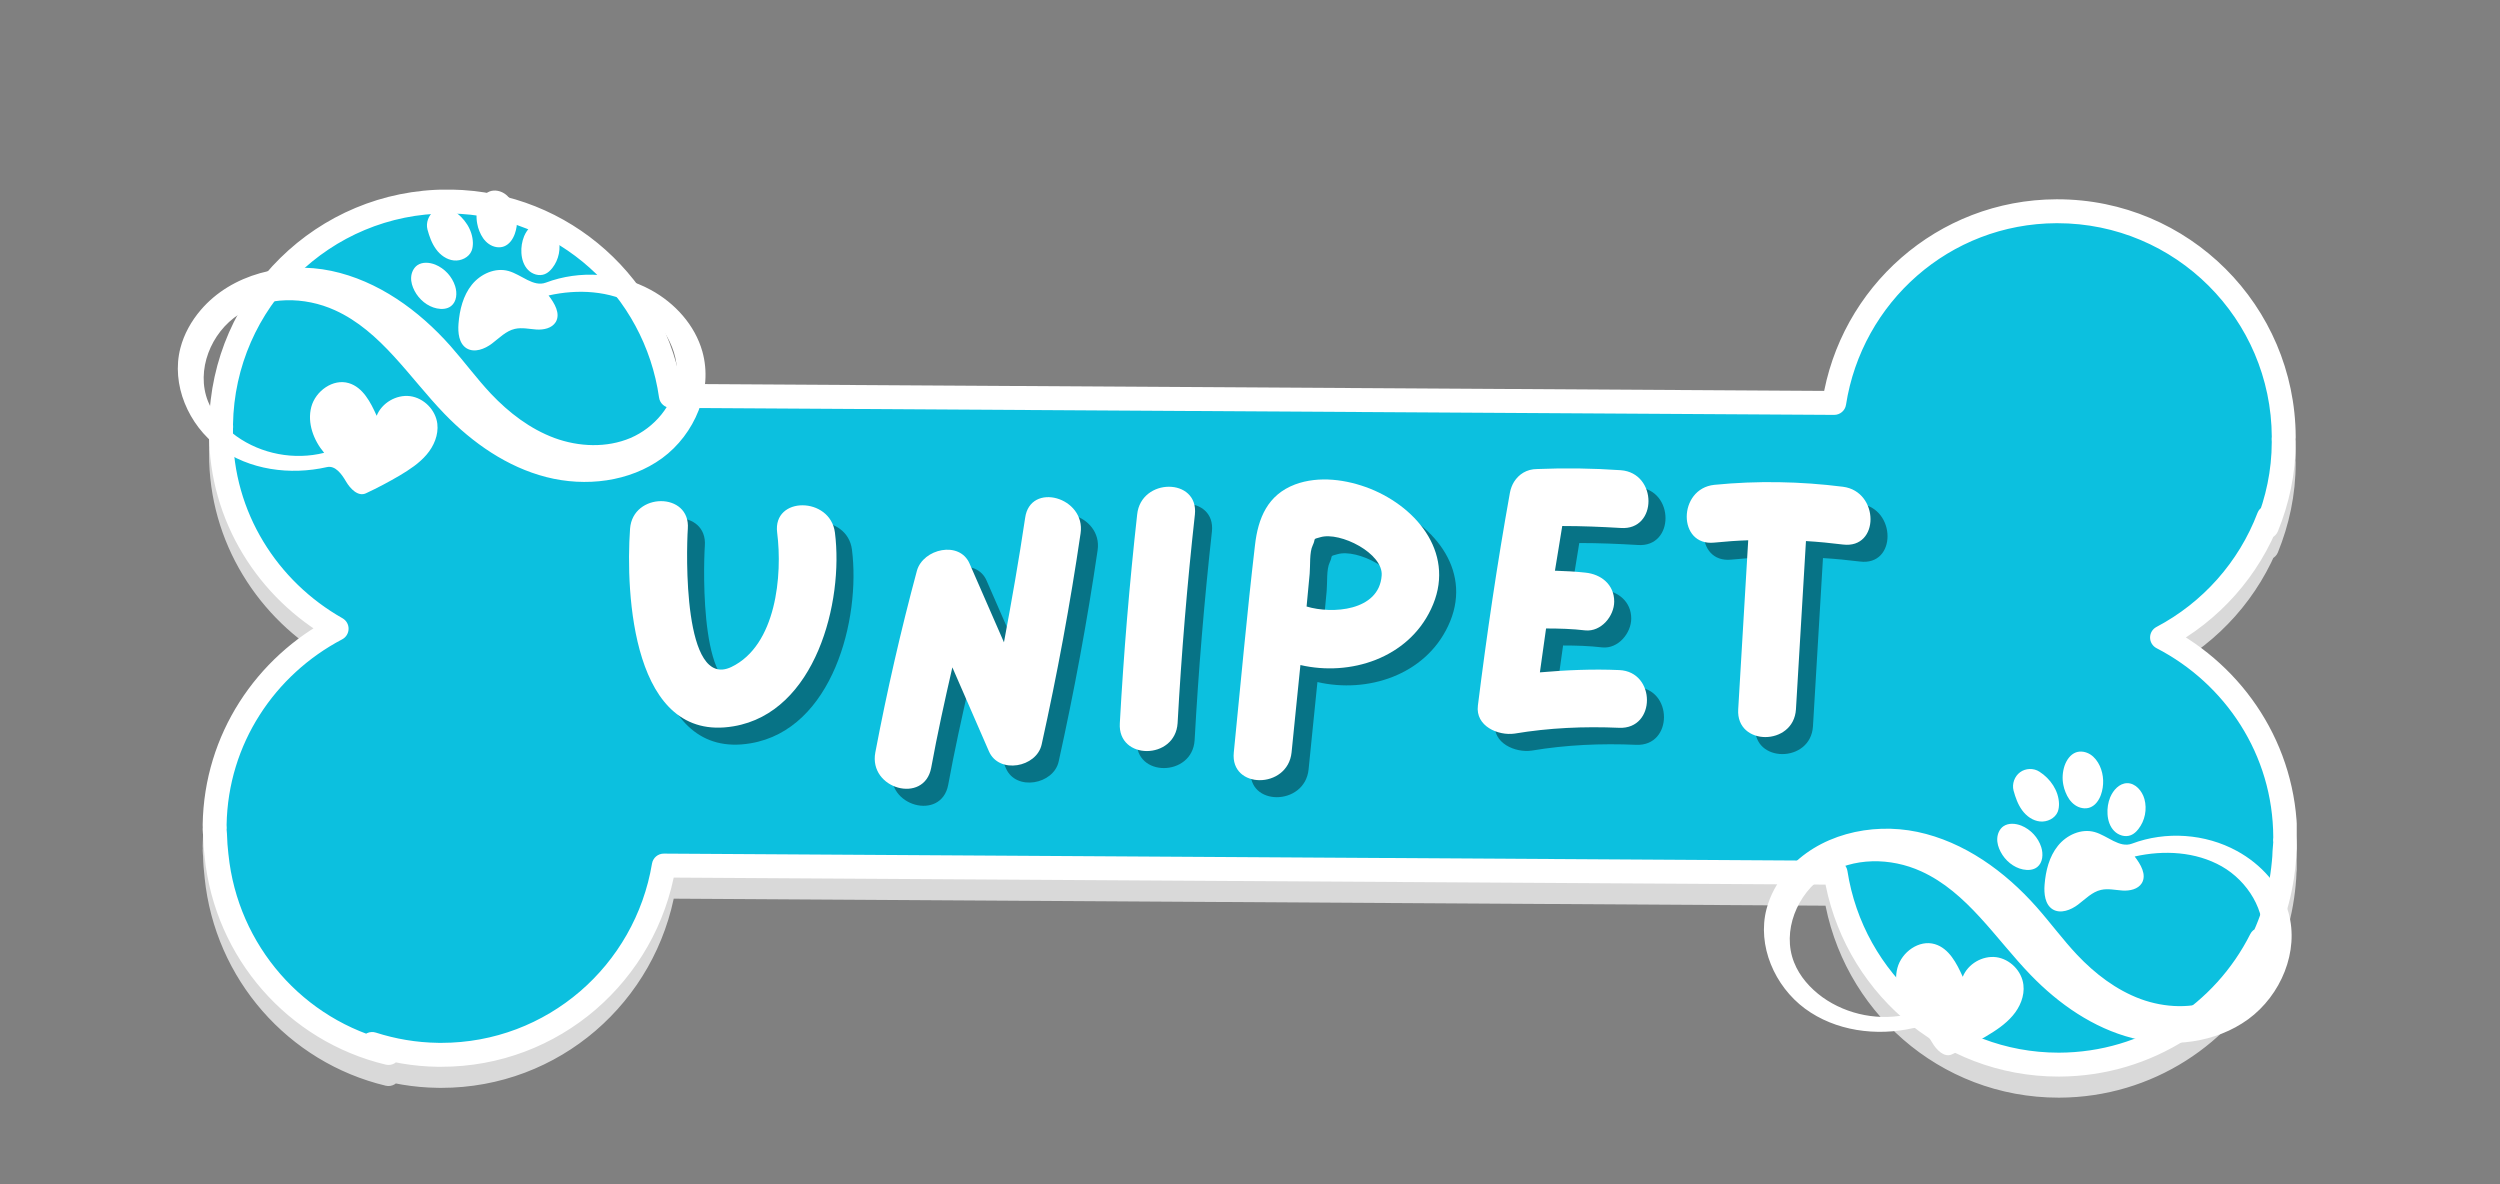 <svg xmlns="http://www.w3.org/2000/svg" xmlns:xlink="http://www.w3.org/1999/xlink" width="380" zoomAndPan="magnify" viewBox="0 0 285 135" height="180" preserveAspectRatio="xMidYMid meet" version="1.0"><rect x="0" y="0" width="285" height="135" fill="#808080" stroke="none"/><defs><g/><clipPath id="a126748068"><path d="M 23 24.023 L 261.828 24.023 L 261.828 125.273 L 23 125.273 Z M 23 24.023 " clip-rule="nonzero"/></clipPath><clipPath id="0547229bab"><path d="M 23 21.621 L 261.828 21.621 L 261.828 122.871 L 23 122.871 Z M 23 21.621 " clip-rule="nonzero"/></clipPath><clipPath id="3dd6821386"><path d="M 201 94 L 262 94 L 262 120.57 L 201 120.57 Z M 201 94 " clip-rule="nonzero"/></clipPath><clipPath id="f6d6b67f1a"><path d="M 235 85.578 L 240 85.578 L 240 93 L 235 93 Z M 235 85.578 " clip-rule="nonzero"/></clipPath><clipPath id="48c676d6ab"><path d="M 20 30 L 81 30 L 81 56.613 L 20 56.613 Z M 20 30 " clip-rule="nonzero"/></clipPath><clipPath id="ae47e802ea"><path d="M 54 21.621 L 59 21.621 L 59 29 L 54 29 Z M 54 21.621 " clip-rule="nonzero"/></clipPath></defs><path fill="#d9d9d9" d="M 256.84 111.664 C 257.184 110.965 257.477 110.238 257.746 109.5 C 253.516 117.926 244.832 123.727 234.762 123.77 C 221.828 123.805 211.184 114.305 209.258 101.891 L 75.676 101.078 C 73.605 113.465 62.844 122.84 49.91 122.648 C 47.293 122.613 44.785 122.176 42.422 121.418 C 43.043 121.77 43.645 122.145 44.289 122.445 C 33.727 119.914 25.805 110.906 24.688 99.941 C 24.594 99.141 24.527 98.332 24.512 97.516 C 24.504 97.32 24.465 97.133 24.469 96.938 L 24.48 96.762 C 24.48 96.645 24.465 96.535 24.473 96.426 C 24.633 86.637 30.281 78.328 38.375 74.074 C 30.426 69.566 25.043 61.098 25.199 51.305 C 25.191 51.215 25.207 51.133 25.211 51.043 C 25.207 50.957 25.199 50.875 25.199 50.789 C 25.43 36.539 37.164 25.145 51.418 25.379 C 64.297 25.582 74.73 35.195 76.484 47.531 L 209.098 48.336 C 211.008 36.016 221.555 26.535 234.43 26.484 C 248.707 26.426 260.285 37.961 260.348 52.219 C 260.344 52.301 260.332 52.383 260.324 52.477 C 260.336 52.562 260.344 52.645 260.344 52.73 C 260.352 56.191 259.633 59.453 258.414 62.461 C 258.508 62.098 258.547 61.723 258.633 61.355 C 256.383 67.273 252.043 72.148 246.473 75.082 C 254.742 79.359 260.484 87.895 260.52 97.848 C 260.52 97.961 260.508 98.07 260.492 98.176 C 260.504 98.234 260.516 98.297 260.516 98.359 C 260.512 98.742 260.453 99.094 260.434 99.469 C 260.418 99.891 260.402 100.316 260.352 100.734 C 259.992 104.699 258.781 108.422 256.84 111.664 " fill-opacity="1" fill-rule="evenodd"/><g clip-path="url(#a126748068)"><path fill="#d9d9d9" d="M 256.84 111.664 L 258.062 112.266 C 258.434 111.508 258.746 110.742 259.027 109.969 C 259.277 109.289 258.949 108.535 258.289 108.25 C 257.621 107.961 256.852 108.242 256.527 108.887 C 252.516 116.871 244.297 122.367 234.754 122.402 L 234.762 122.402 L 234.691 122.402 C 228.578 122.402 223.023 120.16 218.754 116.449 C 214.484 112.734 211.516 107.555 210.605 101.684 C 210.5 101.02 209.934 100.531 209.266 100.527 L 75.684 99.715 C 75.012 99.707 74.441 100.191 74.328 100.852 C 73.359 106.664 70.371 111.773 66.117 115.43 C 61.855 119.086 56.344 121.289 50.297 121.289 C 50.176 121.289 50.051 121.289 49.926 121.285 C 47.453 121.25 45.082 120.836 42.84 120.117 C 42.172 119.906 41.453 120.23 41.172 120.867 C 40.895 121.512 41.141 122.258 41.75 122.605 C 42.34 122.934 42.969 123.336 43.715 123.68 L 44.289 122.445 L 44.605 121.117 C 34.609 118.723 27.102 110.191 26.043 99.801 L 26.039 99.781 C 25.953 99.016 25.891 98.25 25.875 97.484 L 25.875 97.469 C 25.867 97.301 25.852 97.176 25.844 97.09 C 25.832 97.012 25.832 96.973 25.832 96.973 L 25.832 96.965 L 24.832 96.965 L 25.832 97.035 L 25.832 96.965 L 24.832 96.965 L 25.832 97.035 L 24.469 96.938 L 25.828 97.051 L 25.844 96.875 L 25.848 96.762 C 25.848 96.645 25.84 96.562 25.836 96.512 L 25.832 96.461 L 25.832 96.457 L 25.59 96.465 L 25.832 96.465 L 25.832 96.457 L 25.59 96.465 L 25.832 96.465 L 25.035 96.465 L 25.832 96.523 L 25.832 96.465 L 25.035 96.465 L 25.832 96.523 L 25.832 96.445 C 25.914 91.809 27.285 87.539 29.602 83.91 C 31.914 80.281 35.172 77.301 39.012 75.281 C 39.453 75.051 39.73 74.598 39.738 74.098 C 39.75 73.598 39.484 73.137 39.051 72.887 C 35.332 70.781 32.207 67.762 30.016 64.133 C 27.82 60.504 26.559 56.277 26.559 51.723 C 26.559 51.59 26.559 51.461 26.562 51.336 L 26.559 51.215 L 25.863 51.262 L 26.559 51.262 L 26.559 51.215 L 25.863 51.262 L 26.562 51.262 C 26.562 51.238 26.566 51.188 26.574 51.109 L 26.574 51 C 26.57 50.922 26.566 50.867 26.566 50.84 L 26.562 50.809 L 26.293 50.816 L 26.562 50.816 L 26.562 50.809 L 26.293 50.816 L 26.562 50.816 L 26.562 50.809 L 25.434 50.809 L 26.559 50.91 C 26.566 50.844 26.562 50.809 26.562 50.809 L 25.434 50.809 L 26.559 50.91 L 26.562 50.809 C 26.777 37.449 37.672 26.738 50.984 26.738 C 51.121 26.738 51.258 26.738 51.395 26.742 C 57.5 26.84 63.008 29.16 67.215 32.926 C 71.418 36.688 74.301 41.883 75.133 47.723 C 75.227 48.395 75.801 48.895 76.473 48.898 L 209.09 49.699 C 209.766 49.703 210.344 49.211 210.445 48.547 C 211.352 42.711 214.301 37.547 218.547 33.836 C 222.797 30.125 228.332 27.871 234.434 27.848 L 234.535 27.848 C 248.008 27.844 258.922 38.75 258.984 52.223 L 260.348 52.219 L 258.984 52.176 L 259.34 52.184 L 258.984 52.16 L 258.984 52.176 L 259.34 52.184 L 258.984 52.16 L 258.984 52.172 C 258.984 52.199 258.969 52.285 258.965 52.418 L 258.969 52.562 C 258.969 52.641 258.977 52.695 258.977 52.719 L 258.98 52.73 L 259.391 52.707 L 258.98 52.707 L 258.98 52.73 L 259.391 52.707 L 258.98 52.707 L 259.664 52.707 L 258.98 52.703 L 258.98 52.707 L 259.664 52.707 L 258.98 52.703 L 258.98 52.797 C 258.977 56.043 258.305 59.105 257.152 61.945 L 258.414 62.461 L 259.734 62.805 C 259.863 62.305 259.898 61.914 259.961 61.648 C 260.117 60.953 259.707 60.254 259.02 60.047 C 258.336 59.844 257.609 60.199 257.355 60.871 C 255.227 66.473 251.113 71.094 245.836 73.875 C 245.387 74.109 245.105 74.578 245.109 75.086 C 245.109 75.594 245.395 76.059 245.844 76.293 C 249.766 78.32 253.09 81.359 255.43 85.066 C 257.773 88.77 259.137 93.137 259.152 97.852 L 259.152 97.848 L 259.152 97.863 C 259.156 97.863 259.152 97.902 259.141 97.988 C 259.125 98.117 259.125 98.227 259.141 98.352 C 259.152 98.438 259.16 98.473 259.16 98.473 L 259.938 98.352 L 259.152 98.352 C 259.152 98.434 259.16 98.473 259.16 98.473 L 259.938 98.352 L 259.152 98.352 L 260.402 98.352 L 259.152 98.332 L 259.152 98.352 L 260.402 98.352 L 259.152 98.332 C 259.152 98.332 259.145 98.406 259.16 98.535 L 260.516 98.359 L 259.152 98.348 C 259.152 98.586 259.098 98.926 259.07 99.41 C 259.055 99.84 259.039 100.23 258.996 100.566 L 258.992 100.613 C 258.648 104.375 257.5 107.898 255.664 110.965 L 256.84 111.664 L 258.062 112.266 L 256.84 111.664 L 258.008 112.367 C 260.059 108.941 261.332 105.02 261.711 100.855 L 260.352 100.734 L 261.703 100.902 C 261.766 100.402 261.781 99.941 261.797 99.527 C 261.805 99.262 261.871 98.891 261.879 98.375 L 261.867 98.188 L 260.543 98.355 L 261.879 98.355 C 261.879 98.328 261.879 98.27 261.867 98.188 L 260.543 98.355 L 261.879 98.355 L 260.629 98.355 L 261.879 98.379 L 261.879 98.355 L 260.629 98.355 L 261.879 98.379 L 261.879 98.352 C 261.879 98.211 261.863 98.109 261.852 98.051 L 261.844 97.992 L 261.844 97.988 L 261.41 98.055 L 261.844 97.996 L 261.844 97.988 L 261.41 98.055 L 261.844 97.996 L 260.492 98.176 L 261.844 98.359 C 261.859 98.246 261.883 98.082 261.883 97.863 L 261.883 97.844 C 261.867 92.605 260.344 87.727 257.738 83.605 C 255.133 79.484 251.445 76.121 247.098 73.867 L 246.473 75.082 L 247.105 76.289 C 252.969 73.199 257.539 68.07 259.906 61.844 L 258.633 61.355 L 257.301 61.062 C 257.199 61.531 257.156 61.891 257.098 62.113 C 256.914 62.809 257.301 63.527 257.984 63.754 C 258.668 63.98 259.41 63.641 259.68 62.973 C 260.949 59.844 261.711 56.426 261.707 52.797 L 261.707 52.73 L 261.066 52.73 L 261.707 52.734 L 261.707 52.73 L 261.066 52.73 L 261.707 52.734 L 261.711 52.707 C 261.703 52.492 261.684 52.395 261.688 52.395 L 260.324 52.477 L 261.691 52.535 L 261.641 52.535 L 261.691 52.535 L 261.641 52.535 L 261.691 52.535 C 261.688 52.531 261.703 52.449 261.711 52.258 L 261.711 52.207 C 261.641 37.242 249.52 25.117 234.535 25.117 L 234.426 25.117 C 227.652 25.145 221.473 27.66 216.754 31.781 C 212.031 35.902 208.754 41.641 207.75 48.125 L 209.098 48.336 L 209.105 46.969 L 76.492 46.168 L 76.484 47.531 L 77.832 47.34 C 76.91 40.848 73.707 35.07 69.035 30.891 C 64.363 26.711 58.215 24.121 51.438 24.012 L 51.441 24.012 C 51.285 24.012 51.133 24.012 50.984 24.012 C 36.176 24.012 24.078 35.918 23.836 50.766 L 25.199 50.789 L 23.84 50.668 L 23.836 50.785 L 23.836 50.816 C 23.836 51 23.848 51.086 23.848 51.086 L 25.211 51.043 L 23.848 50.977 L 23.844 51.043 C 23.84 51.09 23.832 51.164 23.832 51.262 L 23.836 51.395 L 25.199 51.305 L 23.836 51.277 C 23.832 51.43 23.832 51.582 23.832 51.723 C 23.828 56.785 25.238 61.512 27.68 65.543 C 30.117 69.578 33.586 72.926 37.703 75.262 L 38.375 74.074 L 37.742 72.867 C 33.488 75.102 29.875 78.402 27.297 82.441 C 24.723 86.477 23.188 91.25 23.105 96.402 L 24.473 96.426 L 23.109 96.324 C 23.105 96.395 23.105 96.441 23.105 96.465 C 23.105 96.582 23.113 96.664 23.113 96.715 L 23.117 96.762 L 24.48 96.762 L 23.121 96.648 L 23.109 96.824 L 23.105 96.84 C 23.102 96.93 23.105 96.973 23.105 96.973 C 23.109 97.344 23.152 97.535 23.148 97.559 L 24.512 97.516 L 23.148 97.543 C 23.164 98.414 23.234 99.266 23.332 100.094 L 24.688 99.941 L 23.328 100.078 C 24.504 111.621 32.84 121.105 43.973 123.77 C 44.652 123.934 45.348 123.551 45.578 122.891 C 45.809 122.227 45.496 121.496 44.863 121.203 C 44.316 120.953 43.75 120.602 43.098 120.23 L 42.422 121.418 L 42.004 122.715 C 44.492 123.512 47.137 123.977 49.887 124.012 C 50.023 124.016 50.16 124.016 50.297 124.016 C 57.012 124.02 63.164 121.566 67.895 117.5 C 72.625 113.434 75.945 107.754 77.02 101.301 L 75.676 101.078 L 75.668 102.441 L 209.246 103.254 L 209.258 101.891 L 207.906 102.102 C 208.922 108.621 212.219 114.379 216.961 118.504 C 221.703 122.633 227.902 125.137 234.691 125.133 L 234.766 125.133 C 245.367 125.09 254.516 118.977 258.965 110.113 L 257.746 109.5 L 256.465 109.031 C 256.203 109.742 255.926 110.422 255.613 111.062 C 255.289 111.723 255.539 112.512 256.184 112.863 C 256.828 113.215 257.629 112.996 258.008 112.367 L 256.84 111.664 " fill-opacity="1" fill-rule="nonzero"/></g><path fill="#0cc0df" d="M 256.84 109.262 C 257.184 108.562 257.477 107.836 257.746 107.098 C 253.516 115.523 244.832 121.328 234.762 121.367 C 221.828 121.402 211.184 111.902 209.258 99.488 L 75.676 98.676 C 73.605 111.066 62.844 120.438 49.91 120.246 C 47.293 120.211 44.785 119.773 42.422 119.016 C 43.043 119.367 43.645 119.742 44.289 120.043 C 33.727 117.512 25.805 108.504 24.688 97.539 C 24.594 96.738 24.527 95.93 24.512 95.113 C 24.504 94.918 24.465 94.734 24.469 94.535 L 24.48 94.359 C 24.48 94.246 24.465 94.133 24.473 94.023 C 24.633 84.234 30.281 75.926 38.375 71.676 C 30.426 67.164 25.043 58.695 25.199 48.902 C 25.191 48.812 25.207 48.73 25.211 48.641 C 25.207 48.555 25.199 48.473 25.199 48.387 C 25.43 34.137 37.164 22.742 51.418 22.977 C 64.297 23.18 74.73 32.797 76.484 45.129 L 209.098 45.934 C 211.008 33.613 221.555 24.133 234.43 24.082 C 248.707 24.023 260.285 35.559 260.348 49.816 C 260.344 49.902 260.332 49.98 260.324 50.078 C 260.336 50.16 260.344 50.242 260.344 50.328 C 260.352 53.793 259.633 57.055 258.414 60.059 C 258.508 59.695 258.547 59.32 258.633 58.957 C 256.383 64.871 252.043 69.746 246.473 72.68 C 254.742 76.957 260.484 85.492 260.52 95.445 C 260.52 95.559 260.508 95.668 260.492 95.773 C 260.504 95.832 260.516 95.895 260.516 95.957 C 260.512 96.34 260.453 96.695 260.434 97.066 C 260.418 97.492 260.402 97.914 260.352 98.332 C 259.992 102.297 258.781 106.02 256.84 109.262 " fill-opacity="1" fill-rule="evenodd"/><g clip-path="url(#0547229bab)"><path fill="#ffffff" d="M 256.84 109.262 L 258.062 109.867 C 258.434 109.105 258.746 108.34 259.027 107.57 C 259.277 106.891 258.949 106.137 258.289 105.848 C 257.621 105.559 256.852 105.84 256.527 106.488 C 252.516 114.469 244.297 119.965 234.754 120.004 L 234.762 120.004 L 234.691 120.004 C 228.578 120.004 223.023 117.758 218.754 114.047 C 214.484 110.332 211.516 105.152 210.605 99.281 C 210.5 98.617 209.934 98.129 209.266 98.125 L 75.684 97.312 C 75.012 97.305 74.441 97.789 74.328 98.449 C 73.359 104.262 70.371 109.371 66.117 113.027 C 61.855 116.684 56.344 118.887 50.297 118.887 C 50.176 118.887 50.051 118.887 49.926 118.883 C 47.453 118.848 45.082 118.434 42.84 117.715 C 42.172 117.504 41.453 117.828 41.172 118.469 C 40.895 119.109 41.141 119.855 41.75 120.203 C 42.34 120.531 42.969 120.934 43.715 121.277 L 44.289 120.043 L 44.605 118.715 C 34.609 116.324 27.102 107.789 26.043 97.398 L 26.039 97.383 C 25.953 96.613 25.891 95.848 25.875 95.086 L 25.875 95.066 C 25.867 94.898 25.852 94.773 25.844 94.691 C 25.832 94.609 25.832 94.574 25.832 94.574 L 25.832 94.562 L 24.832 94.562 L 25.832 94.633 L 25.832 94.562 L 24.832 94.562 L 25.832 94.633 L 24.469 94.535 L 25.828 94.648 L 25.844 94.473 L 25.848 94.359 C 25.848 94.246 25.84 94.16 25.836 94.113 L 25.832 94.062 L 25.832 94.055 L 25.59 94.062 L 25.832 94.062 L 25.832 94.055 L 25.59 94.062 L 25.832 94.062 L 25.035 94.062 L 25.832 94.121 L 25.832 94.062 L 25.035 94.062 L 25.832 94.121 L 25.832 94.043 C 25.914 89.41 27.285 85.137 29.602 81.508 C 31.914 77.879 35.172 74.898 39.012 72.883 C 39.453 72.648 39.73 72.195 39.738 71.695 C 39.75 71.195 39.484 70.734 39.051 70.484 C 35.332 68.379 32.207 65.359 30.016 61.73 C 27.82 58.102 26.559 53.875 26.559 49.324 C 26.559 49.188 26.559 49.059 26.562 48.934 L 26.559 48.812 L 25.863 48.859 L 26.559 48.859 L 26.559 48.812 L 25.863 48.859 L 26.562 48.859 C 26.562 48.836 26.566 48.785 26.574 48.707 L 26.574 48.598 C 26.57 48.52 26.566 48.469 26.566 48.438 L 26.562 48.41 L 26.562 48.406 L 26.293 48.414 L 26.562 48.414 L 26.562 48.406 L 26.293 48.414 L 26.562 48.414 L 26.562 48.406 L 25.434 48.406 L 26.559 48.508 C 26.566 48.441 26.562 48.41 26.562 48.406 L 25.434 48.406 L 26.559 48.508 L 26.562 48.41 C 26.777 35.047 37.672 24.336 50.984 24.336 C 51.121 24.336 51.258 24.336 51.395 24.34 C 57.5 24.438 63.008 26.762 67.215 30.523 C 71.418 34.285 74.301 39.48 75.133 45.324 C 75.227 45.992 75.801 46.492 76.473 46.496 L 209.09 47.297 C 209.766 47.301 210.344 46.809 210.445 46.145 C 211.352 40.309 214.301 35.145 218.547 31.434 C 222.797 27.723 228.332 25.469 234.434 25.445 L 234.535 25.445 C 248.008 25.445 258.922 36.352 258.984 49.82 L 260.348 49.816 L 258.984 49.773 L 259.34 49.785 L 258.984 49.758 L 258.984 49.773 L 259.34 49.785 L 258.984 49.758 L 258.984 49.77 C 258.984 49.797 258.969 49.883 258.965 50.02 L 258.969 50.16 C 258.969 50.238 258.977 50.293 258.977 50.316 L 258.98 50.328 L 259.391 50.305 L 258.98 50.305 L 258.98 50.328 L 259.391 50.305 L 258.98 50.305 L 259.664 50.305 L 258.98 50.301 L 258.98 50.305 L 259.664 50.305 L 258.98 50.301 L 258.98 50.395 C 258.977 53.641 258.305 56.703 257.152 59.543 L 258.414 60.059 L 259.734 60.402 C 259.863 59.902 259.898 59.512 259.961 59.25 C 260.117 58.551 259.707 57.852 259.02 57.648 C 258.336 57.441 257.609 57.801 257.355 58.469 C 255.227 64.07 251.113 68.691 245.836 71.473 C 245.387 71.707 245.105 72.176 245.109 72.684 C 245.109 73.191 245.395 73.656 245.844 73.891 C 249.766 75.918 253.09 78.957 255.43 82.664 C 257.773 86.367 259.137 90.734 259.152 95.449 L 259.152 95.445 L 259.152 95.461 C 259.156 95.461 259.152 95.504 259.141 95.586 C 259.125 95.715 259.125 95.824 259.141 95.949 C 259.152 96.035 259.16 96.074 259.16 96.074 L 259.938 95.949 L 259.152 95.949 C 259.152 96.031 259.16 96.074 259.16 96.074 L 259.938 95.949 L 259.152 95.949 L 260.402 95.949 L 259.152 95.93 L 259.152 95.949 L 260.402 95.949 L 259.152 95.93 C 259.152 95.93 259.145 96.004 259.16 96.133 L 260.516 95.957 L 259.152 95.945 C 259.152 96.184 259.098 96.523 259.07 97.008 C 259.055 97.441 259.039 97.828 258.996 98.164 L 258.992 98.211 C 258.648 101.977 257.5 105.496 255.664 108.562 L 256.84 109.262 L 258.062 109.867 L 256.84 109.262 L 258.008 109.965 C 260.059 106.539 261.332 102.617 261.711 98.457 L 260.352 98.332 L 261.703 98.5 C 261.766 98.004 261.781 97.543 261.797 97.125 C 261.805 96.863 261.871 96.488 261.879 95.973 L 261.867 95.785 L 260.543 95.957 L 261.879 95.957 C 261.879 95.926 261.879 95.867 261.867 95.785 L 260.543 95.957 L 261.879 95.957 L 260.629 95.957 L 261.879 95.977 L 261.879 95.957 L 260.629 95.957 L 261.879 95.977 L 261.879 95.949 C 261.879 95.809 261.863 95.707 261.852 95.648 L 261.844 95.59 L 261.844 95.586 L 261.41 95.652 L 261.844 95.598 L 261.844 95.586 L 261.41 95.652 L 261.844 95.598 L 260.492 95.773 L 261.844 95.957 C 261.859 95.844 261.883 95.68 261.883 95.461 L 261.883 95.441 C 261.867 90.203 260.344 85.324 257.738 81.203 C 255.133 77.082 251.445 73.719 247.098 71.465 L 246.473 72.68 L 247.105 73.887 C 252.969 70.797 257.539 65.668 259.906 59.441 L 258.633 58.957 L 257.301 58.66 C 257.199 59.129 257.156 59.488 257.098 59.711 C 256.914 60.406 257.301 61.125 257.984 61.355 C 258.668 61.582 259.41 61.238 259.68 60.57 C 260.949 57.441 261.711 54.023 261.707 50.395 L 261.707 50.328 L 261.066 50.328 L 261.707 50.332 L 261.707 50.328 L 261.066 50.328 L 261.707 50.332 L 261.711 50.305 C 261.703 50.09 261.684 49.992 261.688 49.992 L 260.324 50.078 L 261.691 50.133 L 261.641 50.133 L 261.691 50.137 L 261.691 50.133 L 261.641 50.133 L 261.691 50.137 C 261.688 50.129 261.703 50.047 261.711 49.859 L 261.711 49.809 C 261.641 34.84 249.52 22.719 234.535 22.719 L 234.426 22.719 C 227.652 22.742 221.473 25.258 216.754 29.379 C 212.031 33.5 208.754 39.238 207.75 45.727 L 209.098 45.934 L 209.105 44.57 L 76.492 43.766 L 76.484 45.129 L 77.832 44.938 C 76.91 38.445 73.707 32.668 69.035 28.488 C 64.363 24.309 58.215 21.719 51.438 21.613 L 51.441 21.613 C 51.285 21.609 51.133 21.609 50.984 21.609 C 36.176 21.609 24.078 33.516 23.836 48.363 L 25.199 48.387 L 23.84 48.266 L 23.836 48.383 L 23.836 48.414 C 23.836 48.598 23.848 48.684 23.848 48.684 L 25.211 48.641 L 23.848 48.574 L 23.844 48.645 C 23.84 48.688 23.832 48.762 23.832 48.859 L 23.836 48.996 L 25.199 48.902 L 23.836 48.879 C 23.832 49.027 23.832 49.18 23.832 49.324 C 23.828 54.383 25.238 59.109 27.68 63.141 C 30.117 67.176 33.586 70.527 37.703 72.859 L 38.375 71.676 L 37.742 70.469 C 33.488 72.699 29.875 76 27.297 80.039 C 24.723 84.074 23.188 88.848 23.105 94 L 24.473 94.023 L 23.109 93.922 C 23.105 93.996 23.105 94.039 23.105 94.062 C 23.105 94.18 23.113 94.262 23.113 94.312 L 23.117 94.359 L 24.48 94.359 L 23.121 94.246 L 23.109 94.422 L 23.105 94.438 C 23.102 94.531 23.105 94.574 23.105 94.574 C 23.109 94.941 23.152 95.133 23.148 95.16 L 24.512 95.113 L 23.148 95.145 C 23.164 96.016 23.234 96.863 23.332 97.691 L 24.688 97.539 L 23.328 97.676 C 24.504 109.223 32.84 118.703 43.973 121.367 C 44.652 121.531 45.348 121.152 45.578 120.488 C 45.809 119.828 45.496 119.098 44.863 118.805 C 44.316 118.551 43.75 118.199 43.098 117.828 L 42.422 119.016 L 42.004 120.312 C 44.492 121.109 47.137 121.574 49.887 121.613 C 50.023 121.613 50.16 121.613 50.297 121.613 C 57.012 121.617 63.164 119.164 67.895 115.098 C 72.625 111.031 75.945 105.355 77.02 98.898 L 75.676 98.676 L 75.668 100.039 L 209.246 100.852 L 209.258 99.488 L 207.906 99.699 C 208.922 106.219 212.219 111.98 216.961 116.105 C 221.703 120.23 227.902 122.734 234.691 122.73 L 234.766 122.73 C 245.367 122.688 254.516 116.574 258.965 107.711 L 257.746 107.098 L 256.465 106.629 C 256.203 107.34 255.926 108.02 255.613 108.66 C 255.289 109.32 255.539 110.109 256.184 110.461 C 256.828 110.812 257.629 110.594 258.008 109.965 L 256.84 109.262 " fill-opacity="1" fill-rule="nonzero"/></g><g fill="#000000" fill-opacity="0.4"><g transform="translate(71.485, 87.633)"><g><path d="M 25.637 -24.98 C 25.109 -29.105 18.523 -29.148 19.051 -24.98 C 19.668 -20.148 18.965 -12.117 13.828 -9.656 C 8.297 -7.023 8.691 -22.785 8.867 -25.418 C 9.176 -29.633 2.59 -29.59 2.281 -25.418 C 1.758 -18 2.547 -0.922 14.09 -2.898 C 23.441 -4.477 26.648 -17.078 25.637 -24.98 Z M 25.637 -24.98 "/></g></g></g><g fill="#000000" fill-opacity="0.4"><g transform="translate(99.489, 87.633)"><g><path d="M 19.316 -26.648 C 18.613 -21.906 17.777 -17.164 16.902 -12.469 L 12.992 -21.422 C 11.852 -24.102 7.684 -23.137 6.98 -20.633 C 5.137 -13.785 3.555 -6.848 2.238 0.086 C 1.449 4.258 7.812 6.016 8.605 1.844 C 9.305 -1.977 10.141 -5.793 11.02 -9.613 C 12.422 -6.41 13.785 -3.25 15.188 -0.043 C 16.332 2.59 20.633 1.801 21.203 -0.836 C 22.961 -8.781 24.453 -16.812 25.637 -24.891 C 26.25 -29.016 19.887 -30.816 19.316 -26.648 Z M 19.316 -26.648 "/></g></g></g><g fill="#000000" fill-opacity="0.4"><g transform="translate(127.406, 87.633)"><g><path d="M 4.172 -27.043 C 3.293 -19.141 2.633 -11.195 2.195 -3.25 C 1.93 1.008 8.516 0.965 8.781 -3.25 C 9.219 -11.195 9.879 -19.141 10.754 -27.043 C 11.195 -31.258 4.609 -31.258 4.172 -27.043 Z M 4.172 -27.043 "/></g></g></g><g fill="#000000" fill-opacity="0.4"><g transform="translate(140.398, 87.633)"><g><path d="M 17.734 -29.984 C 15.059 -31.035 11.898 -31.477 9.176 -30.465 C 6.059 -29.281 4.961 -26.648 4.609 -23.531 C 3.688 -15.672 2.984 -7.77 2.195 0.086 C 1.758 4.301 8.34 4.301 8.781 0.086 C 9.133 -3.25 9.438 -6.586 9.789 -9.879 C 15.496 -8.559 22.039 -10.668 24.672 -16.242 C 27.57 -22.301 23.309 -27.746 17.734 -29.984 Z M 10.492 -16.551 C 10.625 -17.777 10.711 -19.051 10.844 -20.281 C 10.93 -21.203 10.801 -22.738 11.195 -23.531 C 11.59 -24.363 11.105 -24.188 12.07 -24.453 C 14.312 -25.109 19.273 -22.609 19.051 -20.062 C 18.746 -16.023 13.391 -15.672 10.492 -16.551 Z M 10.492 -16.551 "/></g></g></g><g fill="#000000" fill-opacity="0.4"><g transform="translate(168.227, 87.633)"><g><path d="M 18.305 -9.305 C 15.277 -9.438 12.246 -9.305 9.262 -9.043 C 9.48 -10.711 9.746 -12.379 9.965 -14.047 C 11.457 -14.047 12.949 -14.004 14.441 -13.828 C 16.242 -13.652 17.734 -15.453 17.734 -17.121 C 17.734 -19.051 16.242 -20.238 14.441 -20.414 C 13.301 -20.543 12.16 -20.59 10.977 -20.633 C 11.238 -22.301 11.547 -24.012 11.809 -25.727 C 14.047 -25.727 16.242 -25.637 18.48 -25.504 C 22.695 -25.199 22.695 -31.781 18.48 -32.09 C 15.32 -32.309 12.117 -32.355 8.957 -32.223 C 7.727 -32.223 6.848 -31.605 6.32 -30.773 C 6.102 -30.422 5.926 -29.984 5.84 -29.5 C 4.391 -21.422 3.203 -13.344 2.195 -5.27 C 1.887 -2.898 4.523 -1.801 6.367 -2.062 C 10.316 -2.723 14.312 -2.898 18.305 -2.723 C 22.52 -2.547 22.52 -9.133 18.305 -9.305 Z M 18.305 -9.305 "/></g></g></g><g fill="#000000" fill-opacity="0.4"><g transform="translate(192.061, 87.633)"><g><path d="M 19.973 -30.203 C 15.102 -30.816 10.227 -30.906 5.312 -30.422 C 1.141 -29.984 1.098 -23.398 5.312 -23.836 C 6.629 -23.969 7.902 -24.059 9.176 -24.102 C 8.781 -17.691 8.43 -11.238 8.035 -4.828 C 7.77 -0.613 14.355 -0.613 14.617 -4.828 C 15.012 -11.238 15.363 -17.602 15.758 -24.012 C 17.164 -23.926 18.57 -23.793 19.973 -23.617 C 24.188 -23.09 24.145 -29.676 19.973 -30.203 Z M 19.973 -30.203 "/></g></g></g><g fill="#ffffff" fill-opacity="1"><g transform="translate(69.545, 85.693)"><g><path d="M 25.637 -24.98 C 25.109 -29.105 18.523 -29.148 19.051 -24.98 C 19.668 -20.148 18.965 -12.117 13.828 -9.656 C 8.297 -7.023 8.691 -22.785 8.867 -25.418 C 9.176 -29.633 2.59 -29.59 2.281 -25.418 C 1.758 -18 2.547 -0.922 14.09 -2.898 C 23.441 -4.477 26.648 -17.078 25.637 -24.98 Z M 25.637 -24.98 "/></g></g></g><g fill="#ffffff" fill-opacity="1"><g transform="translate(97.549, 85.693)"><g><path d="M 19.316 -26.648 C 18.613 -21.906 17.777 -17.164 16.902 -12.469 L 12.992 -21.422 C 11.852 -24.102 7.684 -23.137 6.98 -20.633 C 5.137 -13.785 3.555 -6.848 2.238 0.086 C 1.449 4.258 7.812 6.016 8.605 1.844 C 9.305 -1.977 10.141 -5.793 11.02 -9.613 C 12.422 -6.41 13.785 -3.25 15.188 -0.043 C 16.332 2.59 20.633 1.801 21.203 -0.836 C 22.961 -8.781 24.453 -16.812 25.637 -24.891 C 26.25 -29.016 19.887 -30.816 19.316 -26.648 Z M 19.316 -26.648 "/></g></g></g><g fill="#ffffff" fill-opacity="1"><g transform="translate(125.465, 85.693)"><g><path d="M 4.172 -27.043 C 3.293 -19.141 2.633 -11.195 2.195 -3.25 C 1.93 1.008 8.516 0.965 8.781 -3.25 C 9.219 -11.195 9.879 -19.141 10.754 -27.043 C 11.195 -31.258 4.609 -31.258 4.172 -27.043 Z M 4.172 -27.043 "/></g></g></g><g fill="#ffffff" fill-opacity="1"><g transform="translate(138.458, 85.693)"><g><path d="M 17.734 -29.984 C 15.059 -31.035 11.898 -31.477 9.176 -30.465 C 6.059 -29.281 4.961 -26.648 4.609 -23.531 C 3.688 -15.672 2.984 -7.77 2.195 0.086 C 1.758 4.301 8.34 4.301 8.781 0.086 C 9.133 -3.25 9.438 -6.586 9.789 -9.879 C 15.496 -8.559 22.039 -10.668 24.672 -16.242 C 27.57 -22.301 23.309 -27.746 17.734 -29.984 Z M 10.492 -16.551 C 10.625 -17.777 10.711 -19.051 10.844 -20.281 C 10.93 -21.203 10.801 -22.738 11.195 -23.531 C 11.59 -24.363 11.105 -24.188 12.07 -24.453 C 14.312 -25.109 19.273 -22.609 19.051 -20.062 C 18.746 -16.023 13.391 -15.672 10.492 -16.551 Z M 10.492 -16.551 "/></g></g></g><g fill="#ffffff" fill-opacity="1"><g transform="translate(166.286, 85.693)"><g><path d="M 18.305 -9.305 C 15.277 -9.438 12.246 -9.305 9.262 -9.043 C 9.48 -10.711 9.746 -12.379 9.965 -14.047 C 11.457 -14.047 12.949 -14.004 14.441 -13.828 C 16.242 -13.652 17.734 -15.453 17.734 -17.121 C 17.734 -19.051 16.242 -20.238 14.441 -20.414 C 13.301 -20.543 12.16 -20.59 10.977 -20.633 C 11.238 -22.301 11.547 -24.012 11.809 -25.727 C 14.047 -25.727 16.242 -25.637 18.48 -25.504 C 22.695 -25.199 22.695 -31.781 18.48 -32.09 C 15.32 -32.309 12.117 -32.355 8.957 -32.223 C 7.727 -32.223 6.848 -31.605 6.32 -30.773 C 6.102 -30.422 5.926 -29.984 5.84 -29.5 C 4.391 -21.422 3.203 -13.344 2.195 -5.27 C 1.887 -2.898 4.523 -1.801 6.367 -2.062 C 10.316 -2.723 14.312 -2.898 18.305 -2.723 C 22.52 -2.547 22.52 -9.133 18.305 -9.305 Z M 18.305 -9.305 "/></g></g></g><g fill="#ffffff" fill-opacity="1"><g transform="translate(190.121, 85.693)"><g><path d="M 19.973 -30.203 C 15.102 -30.816 10.227 -30.906 5.312 -30.422 C 1.141 -29.984 1.098 -23.398 5.312 -23.836 C 6.629 -23.969 7.902 -24.059 9.176 -24.102 C 8.781 -17.691 8.43 -11.238 8.035 -4.828 C 7.77 -0.613 14.355 -0.613 14.617 -4.828 C 15.012 -11.238 15.363 -17.602 15.758 -24.012 C 17.164 -23.926 18.57 -23.793 19.973 -23.617 C 24.188 -23.09 24.145 -29.676 19.973 -30.203 Z M 19.973 -30.203 "/></g></g></g><g clip-path="url(#3dd6821386)"><path fill="#ffffff" d="M 243.043 96.176 C 246.902 94.723 251.391 95.031 255.012 97.012 C 257.758 98.508 260.039 101.016 260.887 104.031 C 262.133 108.469 260.02 113.461 256.305 116.188 C 252.578 118.902 247.562 119.488 243.094 118.344 C 238.637 117.199 234.703 114.465 231.496 111.148 C 227.48 106.992 224.262 101.707 218.996 99.324 C 215.531 97.746 211.246 97.715 208.059 99.789 C 204.859 101.852 203.113 106.176 204.527 109.715 C 205.16 111.324 206.367 112.668 207.758 113.68 C 210.605 115.723 214.375 116.434 217.77 115.578 C 216.562 114.145 215.82 112.172 216.305 110.344 C 216.789 108.527 218.781 107.094 220.574 107.633 C 222.195 108.117 223.062 109.82 223.754 111.355 C 224.344 109.883 225.992 108.922 227.562 109.117 C 229.133 109.324 230.484 110.688 230.668 112.266 C 230.824 113.535 230.277 114.824 229.441 115.793 C 228.605 116.773 227.512 117.488 226.406 118.148 C 225.148 118.891 223.848 119.582 222.516 120.199 C 221.641 120.602 220.742 119.676 220.258 118.84 C 219.762 117.992 219.039 116.992 218.09 117.207 C 213.891 118.156 209.234 117.539 205.766 114.98 C 202.301 112.418 200.297 107.797 201.383 103.629 C 201.793 102.039 202.621 100.562 203.691 99.305 C 207.223 95.164 213.258 93.719 218.586 94.836 C 223.91 95.961 228.555 99.324 232.164 103.398 C 233.746 105.184 235.156 107.113 236.789 108.848 C 238.832 111.004 241.238 112.852 244.023 113.887 C 246.801 114.906 249.969 115.039 252.691 113.887 C 255.418 112.719 257.605 110.16 257.945 107.219 C 258.336 103.832 256.242 100.457 253.281 98.766 C 250.316 97.086 246.684 96.887 243.352 97.641 C 244.035 98.527 244.746 99.715 244.168 100.676 C 243.734 101.379 242.793 101.574 241.969 101.523 C 241.152 101.469 240.316 101.266 239.512 101.449 C 238.5 101.676 237.738 102.492 236.902 103.121 C 236.078 103.75 234.898 104.203 234.012 103.668 C 233.125 103.121 233 101.883 233.082 100.852 C 233.207 99.273 233.609 97.652 234.602 96.422 C 235.59 95.184 237.273 94.422 238.801 94.855 C 240.266 95.27 241.617 96.711 243.043 96.176 " fill-opacity="1" fill-rule="nonzero"/></g><path fill="#ffffff" d="M 244.465 91.09 C 244.785 92.254 244.527 93.566 243.773 94.516 C 243.547 94.805 243.27 95.07 242.93 95.207 C 242.277 95.473 241.496 95.227 241.008 94.723 C 240.523 94.227 240.297 93.512 240.258 92.812 C 240.215 92.16 240.316 91.492 240.566 90.883 C 240.906 90.078 241.598 89.305 242.477 89.281 C 243.434 89.262 244.207 90.16 244.465 91.09 " fill-opacity="1" fill-rule="nonzero"/><path fill="#ffffff" d="M 230.617 99.117 C 229.523 98.891 228.586 98.094 228.07 97.105 C 227.82 96.629 227.656 96.105 227.688 95.566 C 227.719 95.039 227.953 94.504 228.387 94.195 C 228.977 93.793 229.77 93.863 230.43 94.121 C 231.496 94.555 232.352 95.473 232.703 96.578 C 232.949 97.363 232.887 98.344 232.238 98.848 C 231.793 99.199 231.176 99.23 230.617 99.117 " fill-opacity="1" fill-rule="nonzero"/><g clip-path="url(#f6d6b67f1a)"><path fill="#ffffff" d="M 235.469 90.312 C 235.355 90.035 235.273 89.758 235.219 89.469 C 235.074 88.746 235.129 87.992 235.363 87.289 C 235.59 86.641 236.016 86.012 236.656 85.773 C 237.203 85.578 237.82 85.703 238.305 86.012 C 238.781 86.32 239.141 86.805 239.379 87.32 C 239.844 88.344 239.883 89.551 239.504 90.613 C 239.285 91.223 238.883 91.812 238.273 92.047 C 237.707 92.266 237.035 92.121 236.539 91.77 C 236.035 91.418 235.695 90.883 235.469 90.312 " fill-opacity="1" fill-rule="nonzero"/></g><path fill="#ffffff" d="M 234.582 92.543 C 234.27 93.309 233.371 93.73 232.559 93.648 C 231.742 93.566 231.008 93.039 230.523 92.367 C 230.039 91.707 229.762 90.914 229.543 90.117 C 229.348 89.355 229.656 88.5 230.289 88.035 C 230.918 87.57 231.836 87.539 232.496 87.973 C 233.754 88.777 234.695 90.148 234.727 91.645 C 234.727 91.945 234.695 92.254 234.582 92.543 " fill-opacity="1" fill-rule="nonzero"/><g clip-path="url(#48c676d6ab)"><path fill="#ffffff" d="M 62.227 32.219 C 66.086 30.766 70.578 31.074 74.199 33.055 C 76.945 34.551 79.223 37.059 80.07 40.074 C 81.32 44.512 79.203 49.504 75.488 52.23 C 71.762 54.945 66.746 55.531 62.281 54.387 C 57.82 53.242 53.891 50.508 50.68 47.191 C 46.664 43.035 43.445 37.75 38.184 35.367 C 34.715 33.789 30.434 33.758 27.242 35.832 C 24.043 37.895 22.301 42.219 23.715 45.758 C 24.344 47.367 25.551 48.711 26.945 49.723 C 29.793 51.766 33.559 52.477 36.953 51.621 C 35.746 50.188 35.004 48.215 35.488 46.387 C 35.973 44.57 37.965 43.137 39.762 43.676 C 41.383 44.16 42.25 45.863 42.941 47.398 C 43.527 45.926 45.18 44.965 46.746 45.16 C 48.316 45.367 49.668 46.73 49.855 48.309 C 50.008 49.578 49.461 50.867 48.625 51.836 C 47.789 52.816 46.695 53.531 45.594 54.191 C 44.332 54.934 43.031 55.625 41.703 56.242 C 40.824 56.645 39.926 55.719 39.441 54.883 C 38.945 54.035 38.223 53.035 37.273 53.25 C 33.074 54.199 28.418 53.582 24.953 51.023 C 21.484 48.461 19.484 43.84 20.566 39.672 C 20.98 38.082 21.805 36.605 22.879 35.348 C 26.406 31.207 32.445 29.762 37.77 30.879 C 43.094 32.004 47.738 35.367 51.352 39.441 C 52.93 41.227 54.344 43.156 55.973 44.891 C 58.016 47.047 60.422 48.895 63.207 49.93 C 65.984 50.949 69.152 51.082 71.875 49.93 C 74.602 48.762 76.789 46.203 77.129 43.262 C 77.523 39.875 75.426 36.5 72.465 34.809 C 69.504 33.129 65.871 32.93 62.539 33.684 C 63.219 34.57 63.93 35.758 63.352 36.719 C 62.918 37.422 61.98 37.617 61.156 37.566 C 60.34 37.512 59.504 37.309 58.699 37.492 C 57.688 37.719 56.922 38.535 56.086 39.164 C 55.262 39.793 54.086 40.246 53.199 39.711 C 52.309 39.164 52.188 37.926 52.27 36.895 C 52.395 35.316 52.797 33.695 53.785 32.465 C 54.777 31.227 56.457 30.465 57.984 30.898 C 59.453 31.312 60.805 32.754 62.227 32.219 " fill-opacity="1" fill-rule="nonzero"/></g><path fill="#ffffff" d="M 63.652 27.133 C 63.973 28.297 63.715 29.609 62.961 30.559 C 62.734 30.848 62.453 31.113 62.113 31.25 C 61.465 31.516 60.68 31.27 60.195 30.766 C 59.711 30.27 59.484 29.555 59.441 28.855 C 59.398 28.203 59.504 27.535 59.75 26.926 C 60.09 26.121 60.781 25.348 61.66 25.324 C 62.621 25.305 63.395 26.203 63.652 27.133 " fill-opacity="1" fill-rule="nonzero"/><path fill="#ffffff" d="M 49.801 35.16 C 48.707 34.934 47.77 34.137 47.254 33.148 C 47.008 32.672 46.84 32.148 46.871 31.609 C 46.902 31.082 47.141 30.547 47.574 30.238 C 48.16 29.836 48.957 29.906 49.617 30.164 C 50.68 30.598 51.535 31.516 51.887 32.621 C 52.137 33.406 52.074 34.387 51.422 34.891 C 50.98 35.242 50.359 35.273 49.801 35.16 " fill-opacity="1" fill-rule="nonzero"/><g clip-path="url(#ae47e802ea)"><path fill="#ffffff" d="M 54.652 26.355 C 54.539 26.078 54.457 25.801 54.406 25.512 C 54.262 24.789 54.312 24.035 54.551 23.332 C 54.777 22.684 55.199 22.055 55.84 21.816 C 56.387 21.621 57.004 21.746 57.492 22.055 C 57.965 22.363 58.328 22.848 58.562 23.363 C 59.027 24.387 59.07 25.594 58.688 26.656 C 58.473 27.266 58.07 27.855 57.461 28.09 C 56.891 28.309 56.223 28.164 55.727 27.812 C 55.219 27.461 54.879 26.926 54.652 26.355 " fill-opacity="1" fill-rule="nonzero"/></g><path fill="#ffffff" d="M 53.766 28.586 C 53.457 29.352 52.559 29.773 51.742 29.691 C 50.926 29.609 50.195 29.082 49.711 28.41 C 49.227 27.75 48.945 26.957 48.73 26.16 C 48.535 25.398 48.844 24.543 49.473 24.078 C 50.102 23.613 51.02 23.582 51.68 24.016 C 52.941 24.82 53.879 26.191 53.91 27.688 C 53.91 27.988 53.879 28.297 53.766 28.586 " fill-opacity="1" fill-rule="nonzero"/></svg>